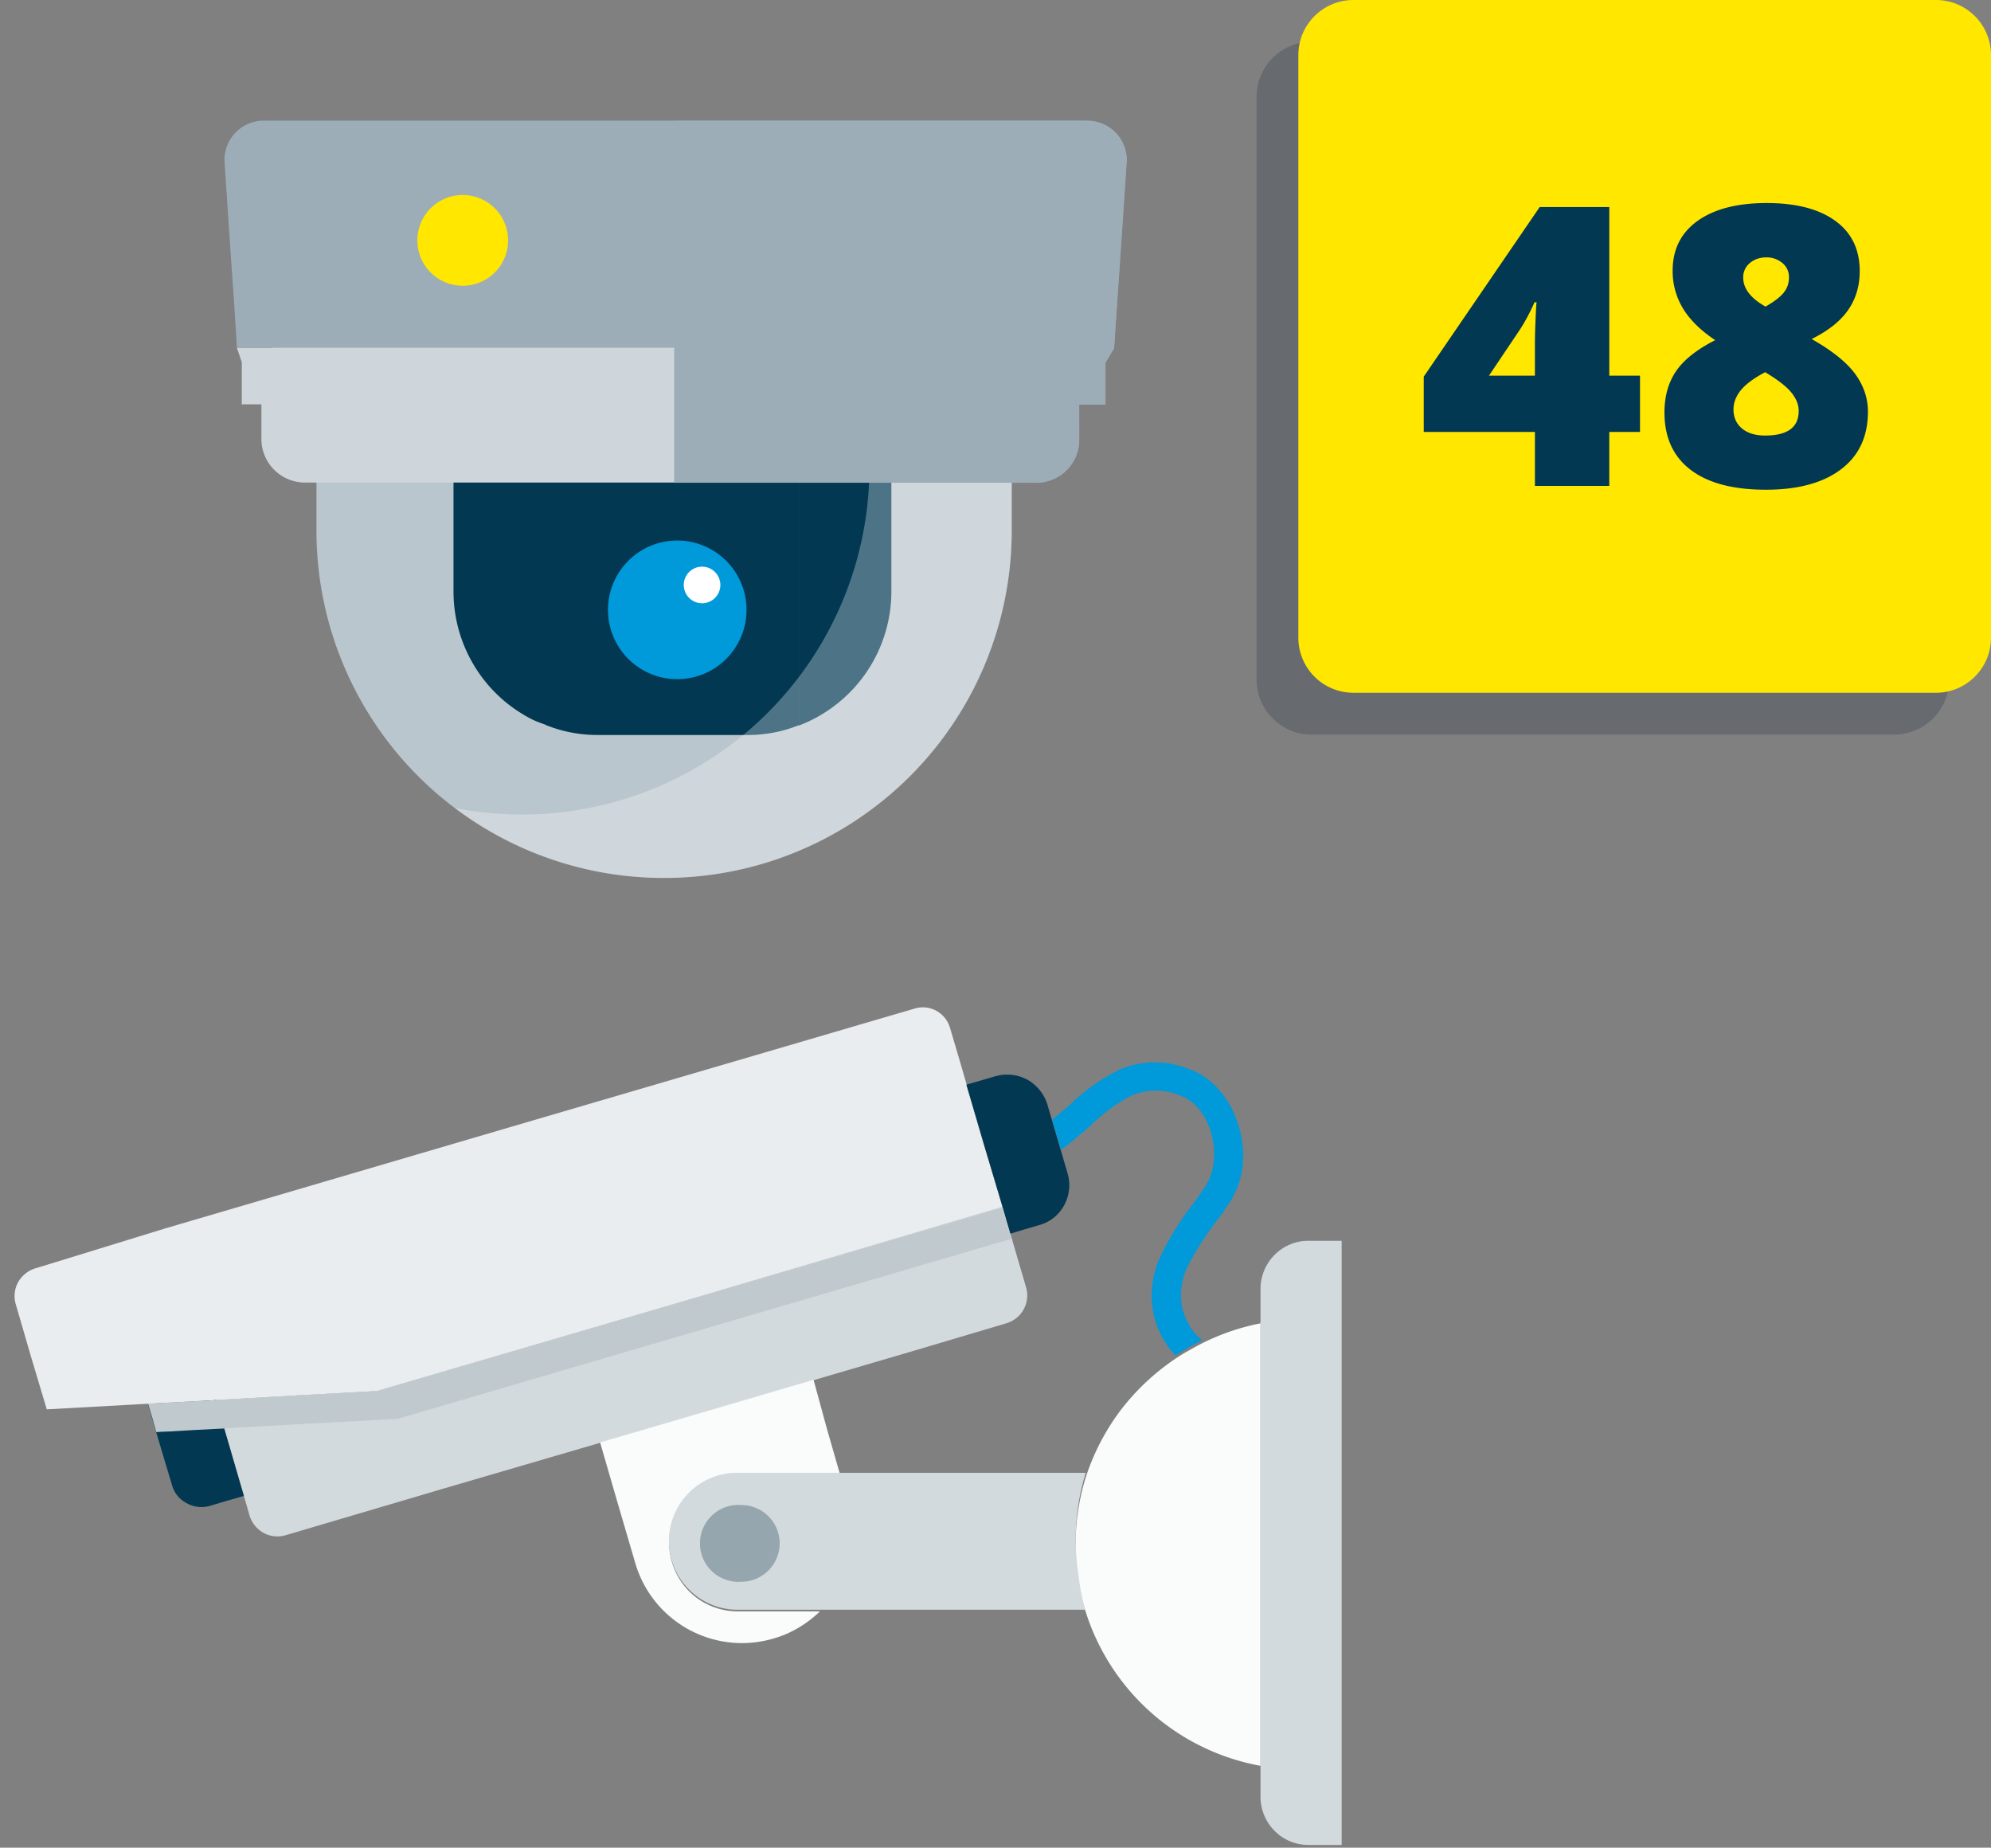 <svg width="97" height="90" xmlns="http://www.w3.org/2000/svg">
  <rect width="100%" height="100%" fill="#808080" stroke="none"/>
  <g fill="none" fill-rule="evenodd">
    <g fill-rule="nonzero">
      <path d="M61.412 64.343v21.67a10.997 10.997 0 0 1-8.525-7.524 11.065 11.065 0 0 1 0-6.494 11.124 11.124 0 0 1 1.697-3.287 11.35 11.35 0 0 1 2.659-2.511c.206-.137.421-.275.637-.392.216-.118.432-.246.667-.363a11.065 11.065 0 0 1 2.855-.981l.01-.118z" fill="#FAFBFB"/>
      <path d="M49.993 62.715a1.413 1.413 0 0 1-.98 1.746l-4.69 1.393-4.718 1.383-5.2 1.53-5.199 1.52-7.651 2.237-7.642 2.257c-.361.106-.75.063-1.08-.118a1.462 1.462 0 0 1-.676-.844l-.137-.48-.138-.471-.686-2.306-.677-2.364 3.924-.225 3.924-.216 15.224-4.464 15.254-4.502.187.637.186.638.383 1.314.392 1.335z" fill="#D3DADD"/>
      <path d="M48.845 58.79l-15.234 4.503-15.244 4.464-3.924.216-3.924.225-1.648.089-1.648.088-2.472.137-2.472.137-.766-2.56-.745-2.56a1.403 1.403 0 0 1 .108-1.06c.176-.32.467-.562.814-.677l3.188-.98 3.188-.981 18.246-5.357 18.247-5.346c.353-.109.735-.07 1.059.108.324.178.564.478.667.834l.392 1.324.383 1.315.883 3.011.902 3.07z" fill="#EAEDEF"/>
      <path d="M50.63 59.674l-.706.206-.706.215-.186-.637-.187-.667-.882-2.943-.883-3.012.706-.206.706-.206a2.09 2.09 0 0 1 1.56.167c.473.267.824.706.981 1.226l.108.373.108.363.216.736.215.735.167.57.167.568a2.04 2.04 0 0 1-.177 1.56 1.962 1.962 0 0 1-1.206.952zM11.882 72.868l-.824.235-.824.245a1.471 1.471 0 0 1-1.138-.127 1.413 1.413 0 0 1-.716-.883l-.588-1.962-.58-1.962 1.649-.088 1.658-.128.686 2.335.677 2.335z" fill="#023852"/>
      <path d="M35.926 78.489h4.022a5.503 5.503 0 0 1-1.04.794c-.384.23-.796.408-1.226.53a5.415 5.415 0 0 1-6.73-3.669l-.863-2.943-.853-2.943 5.199-1.52 5.2-1.53.647 2.373.647 2.247h-5.003a3.306 3.306 0 0 0-3.325 3.335c.004.883.356 1.73.98 2.354.623.621 1.466.97 2.345.972z" fill="#FAFBFB"/>
      <path d="M52.867 78.41H35.926a3.325 3.325 0 0 1-2.354-.98 3.335 3.335 0 0 1 1.05-5.435c.41-.17.85-.257 1.294-.255h16.98a10.987 10.987 0 0 0-.362 4.904c.063.597.174 1.188.333 1.766z" fill="#D3DADD"/>
      <path d="M59.881 58.604l-.314.471-.343.461c-.5.654-.944 1.35-1.324 2.08a3.188 3.188 0 0 0-.295 2.129c.078.285.193.559.344.814a2.1 2.1 0 0 0 .628.716 13.847 13.847 0 0 0-1.305.755 4.267 4.267 0 0 1-1.05-1.942 4.385 4.385 0 0 1 .344-2.943c.418-.874.93-1.7 1.53-2.462l.314-.442.304-.441c.246-.386.39-.828.422-1.285a3.62 3.62 0 0 0-.177-1.472 3.11 3.11 0 0 0-.588-1.069 2.08 2.08 0 0 0-.873-.608 3.041 3.041 0 0 0-2.374 0 8.172 8.172 0 0 0-2.031 1.5l-.687.58c-.225.196-.47.382-.716.559l-.216-.736-.215-.736.45-.363.442-.382a9.525 9.525 0 0 1 2.433-1.707 4.434 4.434 0 0 1 3.365 0c.55.2 1.04.538 1.422.98a4.59 4.59 0 0 1 .922 1.62c.23.657.317 1.356.255 2.05a4.042 4.042 0 0 1-.667 1.873z" fill="#0099DA"/>
      <path d="M65.365 60.439v29.429h-1.609a2.306 2.306 0 0 1-1.658-.687 2.345 2.345 0 0 1-.686-1.658v-24.74c0-.622.247-1.218.686-1.658a2.306 2.306 0 0 1 1.658-.686h1.609z" fill="#D3DADD"/>
      <path fill="#C0CACE" style="mix-blend-mode:multiply" d="M49.287 60.34l-14.96 4.386-14.95 4.385-3.934.215-3.933.216h-.01l-.295.02-.294.02-1.344.068-1.363.079-.295.01-.294.019-.196-.697-.206-.686 1.648-.088 1.648-.089 3.944-.225 3.933-.216 15.225-4.464 15.234-4.473.187.638.186.637.04.118z"/>
      <path d="M37.986 75.173a1.874 1.874 0 0 1-1.874 1.874 1.874 1.874 0 1 1 0-3.738c1.031 0 1.869.833 1.874 1.864z" fill="#96A6AE"/>
    </g>
    <path d="M32.354 42.764a16.919 16.919 0 0 1-16.937-16.937v-4.573H49.29v4.573a16.922 16.922 0 0 1-16.935 16.937z" fill="#BAC6CD" fill-rule="nonzero"/>
    <path d="M38.918 21.99v13.354a7.072 7.072 0 0 0 1.913-1.102 6.983 6.983 0 0 0 2.596-5.442v-6.81h-4.509zM22.094 21.99v6.81a6.99 6.99 0 0 0 2.592 5.442c.192.155.393.299.6.432.206.134.42.257.638.368.221.113.532.213.764.302V21.99h-4.594z" fill="#023852" fill-rule="nonzero"/>
    <path d="M32.765 21.278h-6.158V35.32c.193.078.39.147.59.207a6.754 6.754 0 0 0 1.903.274h7.338c.22 0 .437-.01.651-.032.214-.021.424-.052.637-.092.213-.04.413-.091.614-.15.201-.06.398-.134.591-.207V21.278h-6.166z" fill="#023852" fill-rule="nonzero"/>
    <path d="M42.358 21.254v1.486a16.925 16.925 0 0 1-16.937 16.937 16.735 16.735 0 0 1-2.453-.18c-.266-.04-.532-.084-.795-.135a16.842 16.842 0 0 0 10.178 3.402A16.919 16.919 0 0 0 49.29 25.827v-4.573h-6.93z" fill="#FFF" fill-rule="nonzero" opacity=".3"/>
    <path d="M50.453 23.506H14.856a2.126 2.126 0 0 1-2.121-2.121v-3.026a2.126 2.126 0 0 1 2.121-2.119h35.597a2.119 2.119 0 0 1 1.498.623 2.112 2.112 0 0 1 .623 1.498v3.027c0 .282-.056.562-.167.822a2.138 2.138 0 0 1-1.13 1.13c-.26.11-.54.167-.824.166z" fill="#CED6DB" fill-rule="nonzero"/>
    <path fill="#CED6DB" fill-rule="nonzero" d="M48.696 16.941H11.541l.12.354.12.353H53.855l.105-.175.105-.178.104-.177.106-.177h-2.79zM11.781 17.648h42.074V19.694H11.78v-1.533z"/>
    <path d="M12.846 5.877h40.13a1.911 1.911 0 0 1 1.906 2.038l-.153 2.256-.152 2.257-.15 2.257-.152 2.256h-42.73l-.144-2.256-.157-2.257-.152-2.257-.151-2.256a1.911 1.911 0 0 1 1.905-2.038z" fill="#9DADB7" fill-rule="nonzero"/>
    <path d="M24.753 11.704a2.21 2.21 0 1 0-4.42.01 2.21 2.21 0 0 0 4.42-.01z" fill="#FFE700" fill-rule="nonzero"/>
    <path d="M16.895 11.296a.618.618 0 1 0 0 0z" fill="#0099DA" fill-rule="nonzero"/>
    <path d="M52.98 5.888H32.845v17.628H50.5c.551 0 1.08-.22 1.47-.61a2.061 2.061 0 0 0 .612-1.469l-.001-1.732h1.28v-2.039l.104-.177.106-.177.105-.176.105-.177.15-2.257.157-2.26.152-2.255.15-2.258a1.89 1.89 0 0 0-.51-1.432 1.911 1.911 0 0 0-1.394-.605l-.005-.004z" fill="#9DADB7" fill-rule="nonzero" style="mix-blend-mode:multiply"/>
    <path d="M32.994 26.33a3.365 3.365 0 0 0-2.386.988 3.401 3.401 0 0 0-.92 1.707 3.377 3.377 0 0 0 1.42 3.48 3.323 3.323 0 0 0 1.207.508 3.365 3.365 0 0 0 1.36 0 3.342 3.342 0 0 0 1.706-.92 3.417 3.417 0 0 0 .724-1.074c.085-.202.152-.413.197-.633a3.447 3.447 0 0 0 0-1.361 3.415 3.415 0 0 0-.508-1.207 3.407 3.407 0 0 0-1.486-1.223 3.342 3.342 0 0 0-1.314-.266" fill="#0099DA"/>
    <path d="M34.205 27.603a.889.889 0 0 0-.892.892.891.891 0 1 0 .892-.892" fill="#FFF"/>
    <g fill-rule="nonzero">
      <path d="M92.281 2.036h-28.38a2.682 2.682 0 0 0-2.683 2.683v28.38c0 1.482 1.201 2.683 2.682 2.683h28.381a2.682 2.682 0 0 0 2.683-2.682V4.719a2.682 2.682 0 0 0-2.683-2.683z" fill="#081935" opacity=".2" style="mix-blend-mode:multiply"/>
      <path d="M94.318 0H65.937a2.682 2.682 0 0 0-2.682 2.682v28.381a2.682 2.682 0 0 0 2.682 2.682h28.38c1.482 0 2.683-1.2 2.683-2.682V2.683C97 1.2 95.8 0 94.318 0z" fill="#FFE700"/>
      <path d="M79.9 21.04h-1.497v2.629H74.78v-2.63h-5.416v-2.694l5.648-8.259h3.391v8.213H79.9v2.74zm-5.12-2.741v-1.58c0-.297.01-.698.033-1.203.021-.504.038-.77.05-.794h-.102c-.21.477-.449.923-.715 1.338l-1.505 2.239h2.239zM86.07 9.89c1.431 0 2.544.288 3.34.864.796.576 1.194 1.393 1.194 2.453 0 .718-.187 1.348-.562 1.89-.375.542-.968 1.014-1.78 1.417 1.004.57 1.712 1.138 2.124 1.705.412.567.618 1.178.618 1.835 0 1.207-.437 2.143-1.31 2.805-.874.663-2.094.995-3.66.995-1.599 0-2.822-.324-3.67-.971-.85-.648-1.273-1.578-1.273-2.792 0-.787.189-1.457.566-2.012.378-.554 1.013-1.057 1.905-1.51-.719-.482-1.243-1.001-1.575-1.555a3.492 3.492 0 0 1-.497-1.826c0-1.04.406-1.85 1.217-2.43.812-.579 1.933-.868 3.363-.868zm-1.616 10.052c0 .384.136.692.409.925.272.232.65.348 1.133.348 1.09 0 1.635-.4 1.635-1.198 0-.304-.12-.603-.358-.897-.238-.294-.664-.624-1.277-.99-.551.292-.946.584-1.185.879-.238.294-.357.605-.357.933zm1.598-7.404c-.316 0-.582.091-.8.274a.886.886 0 0 0-.324.71c0 .533.362 1.004 1.087 1.413.44-.254.74-.487.9-.697.162-.21.242-.45.242-.716a.882.882 0 0 0-.325-.715 1.184 1.184 0 0 0-.78-.27z" fill="#023852"/>
    </g>
  </g>
</svg>
